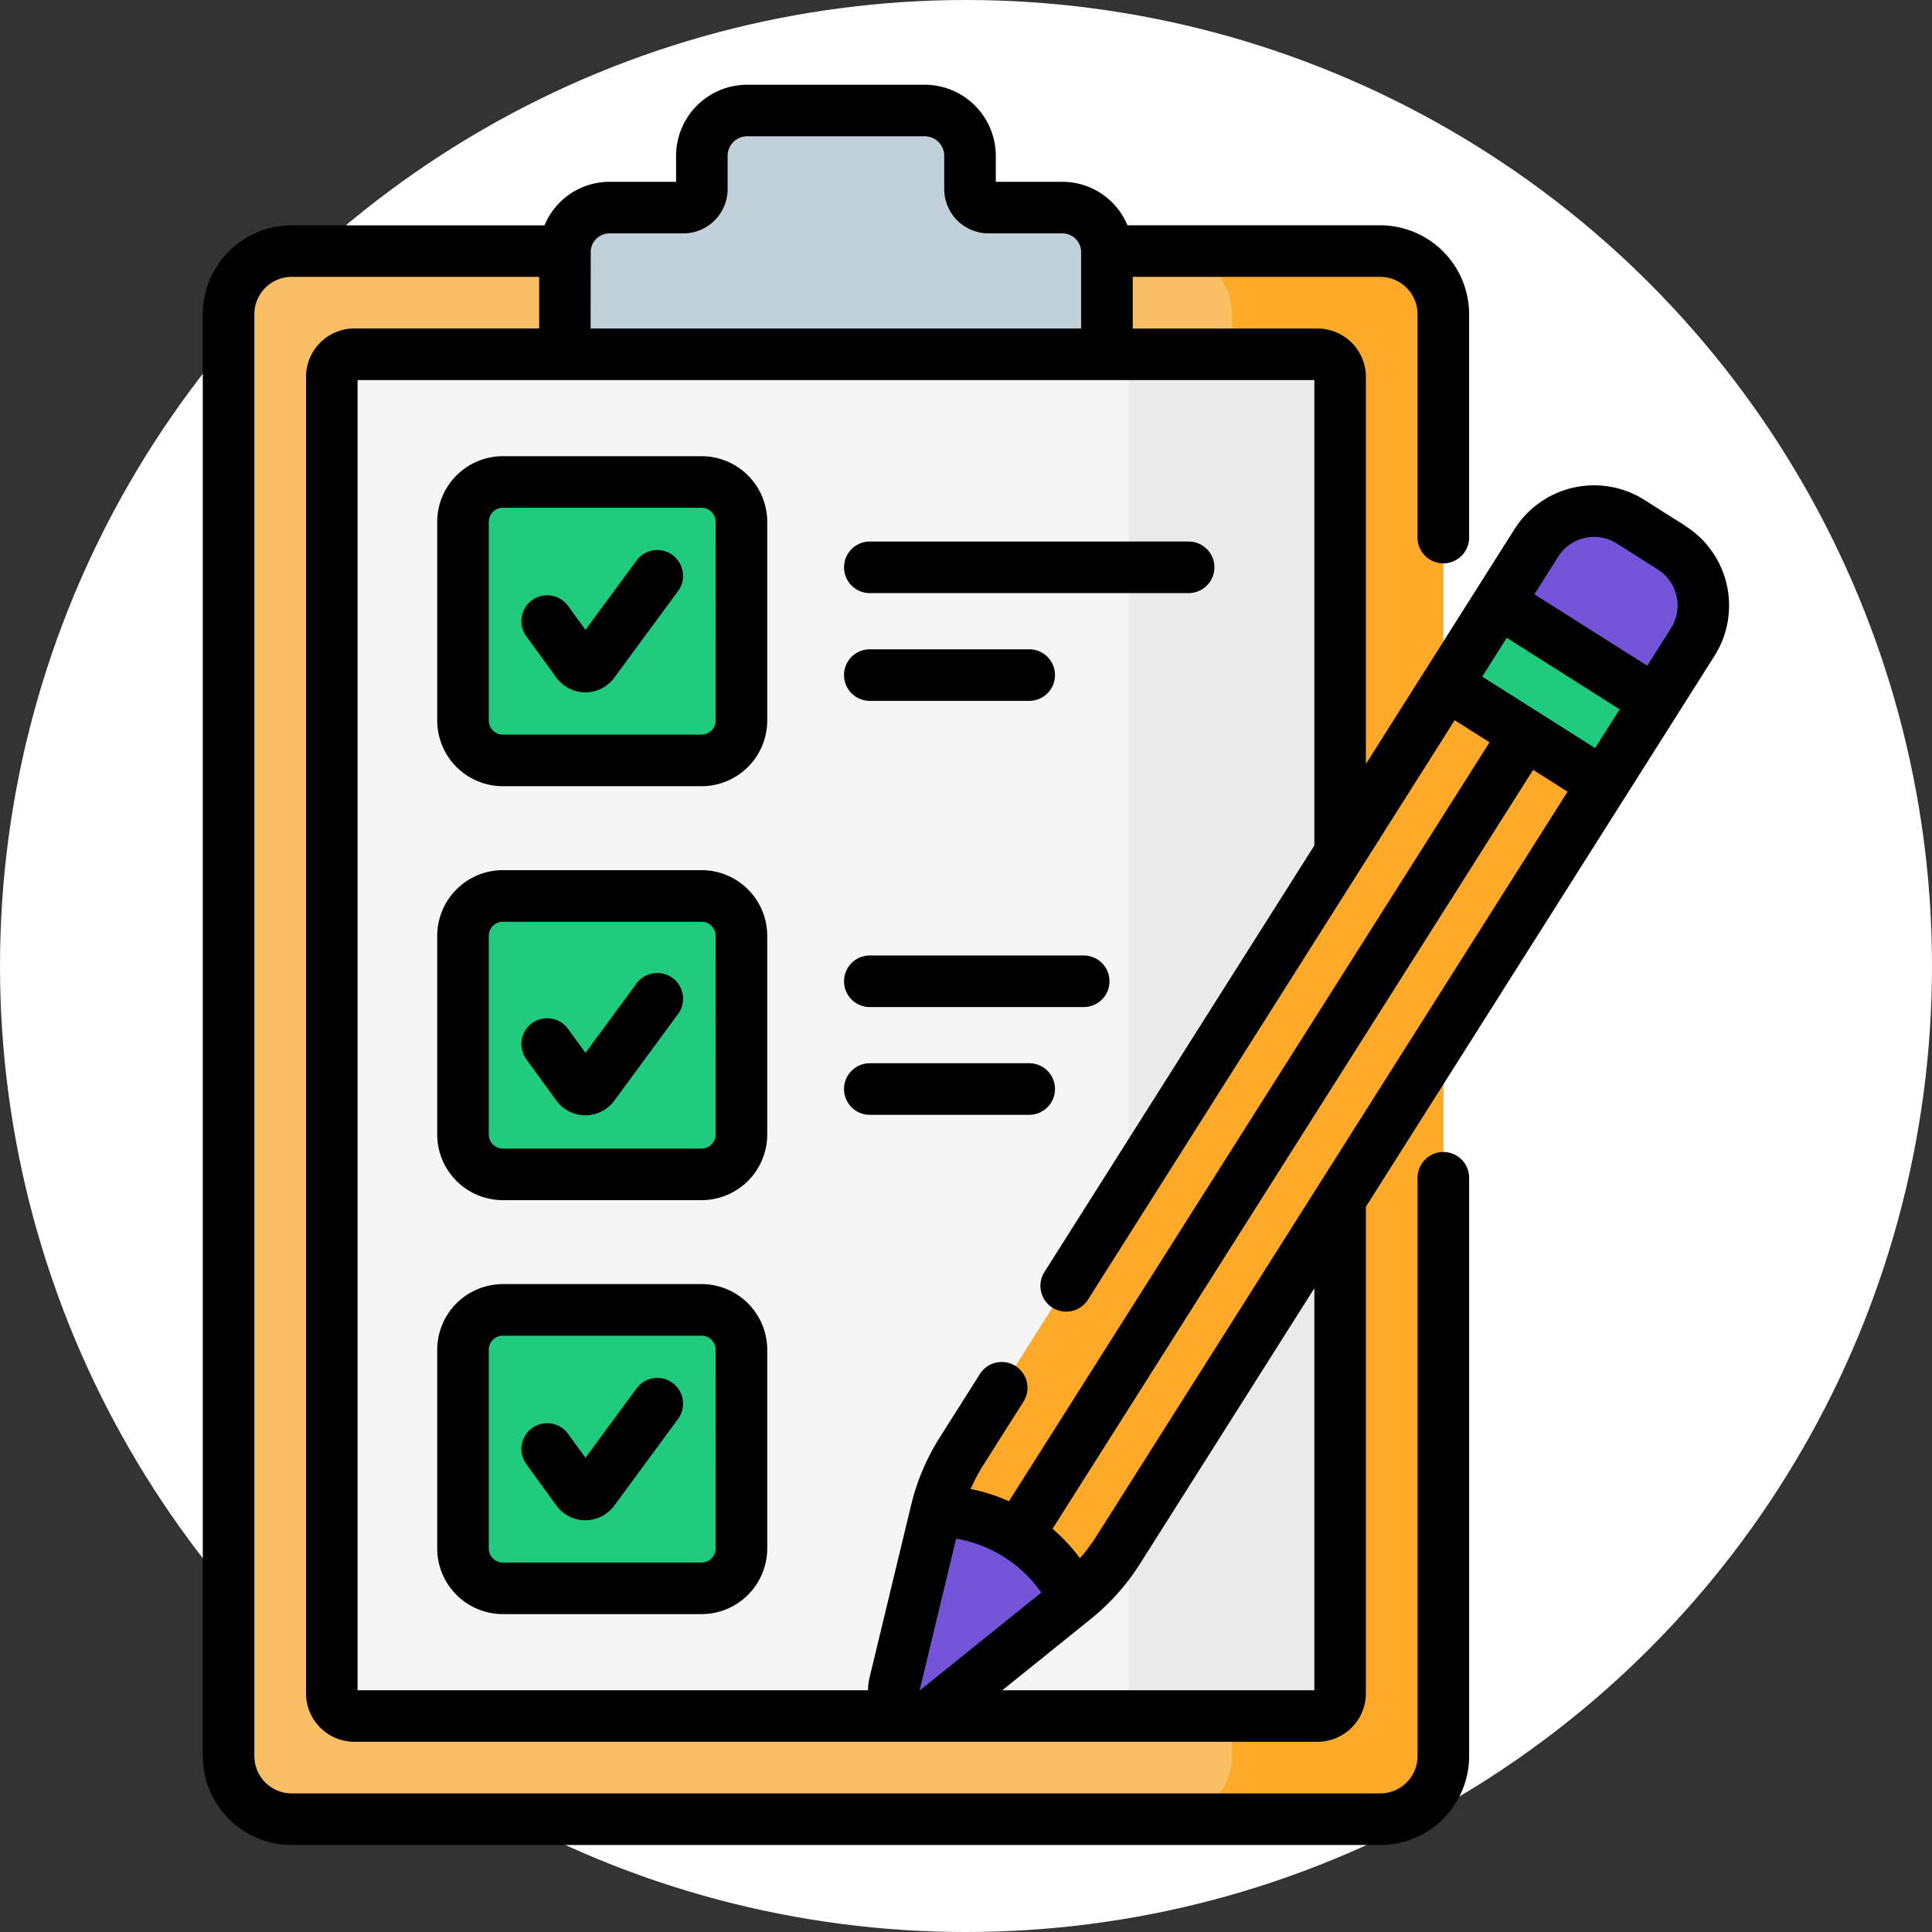 <svg xmlns="http://www.w3.org/2000/svg" width="180" height="180" viewBox="0 0 180 180">
  <rect x="0" y="0" width="180" height="180" fill="#333333" stroke="none"/>
  <g id="_8" data-name="8" transform="translate(-12098.176 -1760.37)">
    <circle id="Ellipse_6160" data-name="Ellipse 6160" cx="90" cy="90" r="90" transform="translate(12098.176 1760.37)" fill="#fff"/>
    <g id="lista-de-verificacion" transform="translate(12083.053 1768.264)">
      <g id="Group_158158" data-name="Group 158158" transform="translate(36.421 2.402)">
        <g id="Group_158157" data-name="Group 158157" transform="translate(0)">
          <g id="Group_158154" data-name="Group 158154">
            <g id="Group_158151" data-name="Group 158151">
              <path id="Path_266732" data-name="Path 266732" d="M148.805,194.488H47.4a5.881,5.881,0,0,1-5.881-5.881V54.272A5.881,5.881,0,0,1,47.4,48.391h101.41a5.881,5.881,0,0,1,5.881,5.881V188.608A5.88,5.88,0,0,1,148.805,194.488Z" transform="translate(-41.515 -35.293)" fill="#fabe64"/>
              <path id="Path_266733" data-name="Path 266733" d="M334.708,48.39H315.026a5.881,5.881,0,0,1,5.881,5.881V188.607a5.881,5.881,0,0,1-5.881,5.881h19.682a5.881,5.881,0,0,0,5.881-5.881V54.271a5.88,5.88,0,0,0-5.881-5.881Z" transform="translate(-227.417 -35.292)" fill="#fda929"/>
              <path id="Path_266734" data-name="Path 266734" d="M71.522,203.17V80.5a2.1,2.1,0,0,1,2.1-2.1h89.744a2.1,2.1,0,0,1,2.1,2.1V203.17a2.1,2.1,0,0,1-2.1,2.1H73.624a2.1,2.1,0,0,1-2.1-2.1Z" transform="translate(-61.91 -55.689)" fill="#f5f5f5"/>
              <path id="Path_266735" data-name="Path 266735" d="M316.5,78.4H296.816a2.1,2.1,0,0,1,2.1,2.1V203.17a2.1,2.1,0,0,1-2.1,2.1H316.5a2.1,2.1,0,0,0,2.1-2.1V80.5A2.1,2.1,0,0,0,316.5,78.4Z" transform="translate(-215.04 -55.689)" fill="#eaeaea"/>
              <path id="Path_266736" data-name="Path 266736" d="M177.087,14.818v-3.1A4.223,4.223,0,0,0,172.864,7.5h-16.54a4.223,4.223,0,0,0-4.223,4.223v3.1a1.727,1.727,0,0,1-1.727,1.727H143.49a4.147,4.147,0,0,0-4.146,4.146v9.517h50.5V20.692a4.147,4.147,0,0,0-4.146-4.146h-6.884A1.727,1.727,0,0,1,177.087,14.818Z" transform="translate(-108.008 -7.5)" fill="#c2d0da"/>
            </g>
            <g id="Group_158153" data-name="Group 158153" transform="translate(21.839 34.609)">
              <g id="Group_158152" data-name="Group 158152">
                <path id="Path_266737" data-name="Path 266737" d="M109.694,137.774V119.262a3.714,3.714,0,0,1,3.714-3.714H131.92a3.714,3.714,0,0,1,3.714,3.714v18.512a3.714,3.714,0,0,1-3.714,3.714H113.408A3.713,3.713,0,0,1,109.694,137.774Z" transform="translate(-109.694 -115.548)" fill="#20cb7d"/>
                <path id="Path_266738" data-name="Path 266738" d="M109.694,258.181V239.669a3.714,3.714,0,0,1,3.714-3.714H131.92a3.714,3.714,0,0,1,3.714,3.714v18.512a3.714,3.714,0,0,1-3.714,3.714H113.408A3.714,3.714,0,0,1,109.694,258.181Z" transform="translate(-109.694 -197.387)" fill="#20cb7d"/>
                <path id="Path_266739" data-name="Path 266739" d="M109.694,378.586V360.074a3.714,3.714,0,0,1,3.714-3.714H131.92a3.714,3.714,0,0,1,3.714,3.714v18.512a3.714,3.714,0,0,1-3.714,3.714H113.408A3.714,3.714,0,0,1,109.694,378.586Z" transform="translate(-109.694 -279.225)" fill="#20cb7d"/>
              </g>
            </g>
          </g>
          <g id="Group_158156" data-name="Group 158156" transform="translate(61.979 37.325)">
            <g id="Group_158155" data-name="Group 158155" transform="translate(3.945)">
              <path id="Path_266740" data-name="Path 266740" d="M309.465,183.721l-2.359-3.107-8.826-5.589-3.392-.535L249.7,245.9a18.6,18.6,0,0,0-2.368,5.593,14.557,14.557,0,0,1,12.9,8.17,18.6,18.6,0,0,0,4.043-4.532Z" transform="translate(-247.328 -158.326)" fill="#fda929"/>
              <path id="Path_266741" data-name="Path 266741" d="M427.068,127.431l-3.814-2.415a6.37,6.37,0,0,0-8.791,1.975l-3.5,5.526,1.116,2.249,10.612,6.72,2.849.262,3.5-5.53A6.37,6.37,0,0,0,427.068,127.431Z" transform="translate(-358.551 -124.027)" fill="#7453d8"/>
            </g>
            <path id="Path_266742" data-name="Path 266742" d="M0,0H9.081V17.254H0Z" transform="matrix(0.535, -0.845, 0.845, 0.535, 51.511, 16.143)" fill="#20cb7d"/>
            <path id="Path_266743" data-name="Path 266743" d="M251.858,423.065,238.99,433.434a2.442,2.442,0,0,1-3.906-2.473l3.872-16.066A14.557,14.557,0,0,1,251.858,423.065Z" transform="translate(-235.011 -321.727)" fill="#7453d8"/>
          </g>
        </g>
      </g>
      <g id="Group_158161" data-name="Group 158161" transform="translate(34.02 0)">
        <g id="Group_158160" data-name="Group 158160" transform="translate(0 0)">
          <g id="Group_158159" data-name="Group 158159">
            <path id="Path_266744" data-name="Path 266744" d="M140.762,135.807a2.4,2.4,0,0,0-3.359.511l-4.755,6.46-1.626-2.233a2.4,2.4,0,1,0-3.885,2.829l2.8,3.852a3.352,3.352,0,0,0,2.691,1.374h.008a3.351,3.351,0,0,0,2.69-1.36l5.942-8.073a2.4,2.4,0,0,0-.511-3.36Z" transform="translate(-96.997 -91.988)"/>
            <path id="Path_266745" data-name="Path 266745" d="M140.762,258.834a2.4,2.4,0,0,0-3.359.511l-4.755,6.46-1.626-2.233a2.4,2.4,0,1,0-3.885,2.828l2.8,3.853a3.351,3.351,0,0,0,2.691,1.374h.008a3.352,3.352,0,0,0,2.69-1.36l5.942-8.073A2.4,2.4,0,0,0,140.762,258.834Z" transform="translate(-96.997 -175.608)"/>
            <path id="Path_266746" data-name="Path 266746" d="M140.762,376.618a2.4,2.4,0,0,0-3.359.511l-4.755,6.46-1.626-2.233a2.4,2.4,0,1,0-3.885,2.828l2.8,3.853a3.351,3.351,0,0,0,2.691,1.374h.008a3.352,3.352,0,0,0,2.69-1.36l5.942-8.073A2.4,2.4,0,0,0,140.762,376.618Z" transform="translate(-96.997 -255.664)"/>
            <path id="Path_266747" data-name="Path 266747" d="M222.928,137.673h29.7a2.4,2.4,0,0,0,0-4.806h-29.7a2.4,2.4,0,0,0,0,4.806Z" transform="translate(-160.785 -90.308)"/>
            <path id="Path_266748" data-name="Path 266748" d="M222.928,169.014h14.849a2.4,2.4,0,0,0,0-4.806H222.928a2.4,2.4,0,1,0,0,4.806Z" transform="translate(-160.785 -111.61)"/>
            <path id="Path_266749" data-name="Path 266749" d="M222.928,258.078h19.926a2.4,2.4,0,1,0,0-4.806H222.928a2.4,2.4,0,0,0,0,4.806Z" transform="translate(-160.785 -172.146)"/>
            <path id="Path_266750" data-name="Path 266750" d="M237.777,289.42a2.4,2.4,0,0,0,0-4.806H222.928a2.4,2.4,0,1,0,0,4.806Z" transform="translate(-160.785 -193.449)"/>
            <path id="Path_266751" data-name="Path 266751" d="M126.826,108.047H108.314a6.124,6.124,0,0,0-6.117,6.117v18.512a6.124,6.124,0,0,0,6.117,6.117h18.512a6.124,6.124,0,0,0,6.117-6.117V114.164a6.124,6.124,0,0,0-6.117-6.117Zm1.311,24.629a1.312,1.312,0,0,1-1.311,1.311H108.314A1.312,1.312,0,0,1,107,132.676V114.164a1.312,1.312,0,0,1,1.311-1.311h18.512a1.312,1.312,0,0,1,1.311,1.311Z" transform="translate(-80.359 -73.438)"/>
            <path id="Path_266752" data-name="Path 266752" d="M126.826,228.453H108.314a6.124,6.124,0,0,0-6.117,6.117v18.512a6.124,6.124,0,0,0,6.117,6.117h18.512a6.124,6.124,0,0,0,6.117-6.117V234.57A6.123,6.123,0,0,0,126.826,228.453Zm1.311,24.629a1.312,1.312,0,0,1-1.311,1.311H108.314A1.312,1.312,0,0,1,107,253.082V234.57a1.312,1.312,0,0,1,1.311-1.311h18.512a1.312,1.312,0,0,1,1.311,1.311Z" transform="translate(-80.359 -155.277)"/>
            <path id="Path_266753" data-name="Path 266753" d="M126.826,348.857H108.314a6.124,6.124,0,0,0-6.117,6.117v18.512a6.124,6.124,0,0,0,6.117,6.117h18.512a6.124,6.124,0,0,0,6.117-6.117V354.974A6.124,6.124,0,0,0,126.826,348.857Zm1.311,24.629a1.312,1.312,0,0,1-1.311,1.311H108.314A1.312,1.312,0,0,1,107,373.486V354.974a1.312,1.312,0,0,1,1.311-1.311h18.512a1.312,1.312,0,0,1,1.311,1.311Z" transform="translate(-80.359 -237.114)"/>
            <path id="Path_266754" data-name="Path 266754" d="M172.149,41.1l-3.814-2.415a8.772,8.772,0,0,0-12.107,2.72l-3.5,5.526-4.856,7.673-5.491,8.678V27.214a4.51,4.51,0,0,0-4.5-4.5H120.661V17.9h23.052a3.482,3.482,0,0,1,3.478,3.478v20.81a2.4,2.4,0,0,0,4.806,0V21.381a8.293,8.293,0,0,0-8.284-8.284H120.164a6.558,6.558,0,0,0-6.052-4.052H107.9V6.625A6.633,6.633,0,0,0,101.278,0H84.738a6.633,6.633,0,0,0-6.626,6.626v2.42H71.9A6.557,6.557,0,0,0,65.853,13.1H42.3a8.293,8.293,0,0,0-8.284,8.284V155.716A8.293,8.293,0,0,0,42.3,164H143.713A8.293,8.293,0,0,0,152,155.716V101.837a2.4,2.4,0,0,0-4.806,0v53.879a3.482,3.482,0,0,1-3.478,3.478H42.3a3.482,3.482,0,0,1-3.478-3.478V21.381A3.482,3.482,0,0,1,42.3,17.9H65.355v4.806H48.136a4.51,4.51,0,0,0-4.5,4.5V149.883a4.51,4.51,0,0,0,4.5,4.5H137.88a4.51,4.51,0,0,0,4.5-4.5V104.536l24.129-38.129v0l4.854-7.671,3.5-5.53a8.783,8.783,0,0,0-2.72-12.1Zm-9.377,1.126a3.936,3.936,0,0,1,2.992.519l3.814,2.415a3.971,3.971,0,0,1,1.23,5.473l-2.214,3.5-10.516-6.66,2.213-3.5a3.939,3.939,0,0,1,2.482-1.75Zm-45.511,93.021a16.175,16.175,0,0,1-1.522,2.029,16.893,16.893,0,0,0-2.554-2.735l44.775-70.707,3.207,2.031Zm-16.409,14.331a.322.322,0,0,0-.045-.017l0,0,3.395-14.1a12.1,12.1,0,0,1,7.934,5.024C99.409,150.742,101.034,149.415,100.853,149.579Zm54.654-98.045,10.516,6.66-2.286,3.612-10.516-6.66ZM70.161,15.649c0-.029,0-.059,0-.089,0-.01,0-.02,0-.03a1.744,1.744,0,0,1,1.74-1.678h6.884a4.135,4.135,0,0,0,4.13-4.13v-3.1a1.822,1.822,0,0,1,1.82-1.82h16.54a1.822,1.822,0,0,1,1.82,1.82v3.1a4.135,4.135,0,0,0,4.13,4.13h6.884a1.744,1.744,0,0,1,1.74,1.678c0,.01,0,.02,0,.03,0,.029,0,.059,0,.088v7.061h-45.7ZM48.437,27.515h89.141V70.878l-25.15,39.742a2.4,2.4,0,1,0,4.061,2.57l34.162-53.982,3.249,2.057-44.775,70.707a16.875,16.875,0,0,0-3.564-1.14,16.251,16.251,0,0,1,1.184-2.244l3.735-5.9a2.4,2.4,0,1,0-4.061-2.57l-3.735,5.9a20.964,20.964,0,0,0-2.674,6.315v0L96.138,148.4A4.988,4.988,0,0,0,96,149.582H48.437Zm89.141,122.067H108.509l8.247-6.646a20.957,20.957,0,0,0,4.566-5.118l16.256-25.688Z" transform="translate(-34.02 0)"/>
          </g>
        </g>
      </g>
    </g>
  </g>
</svg>
